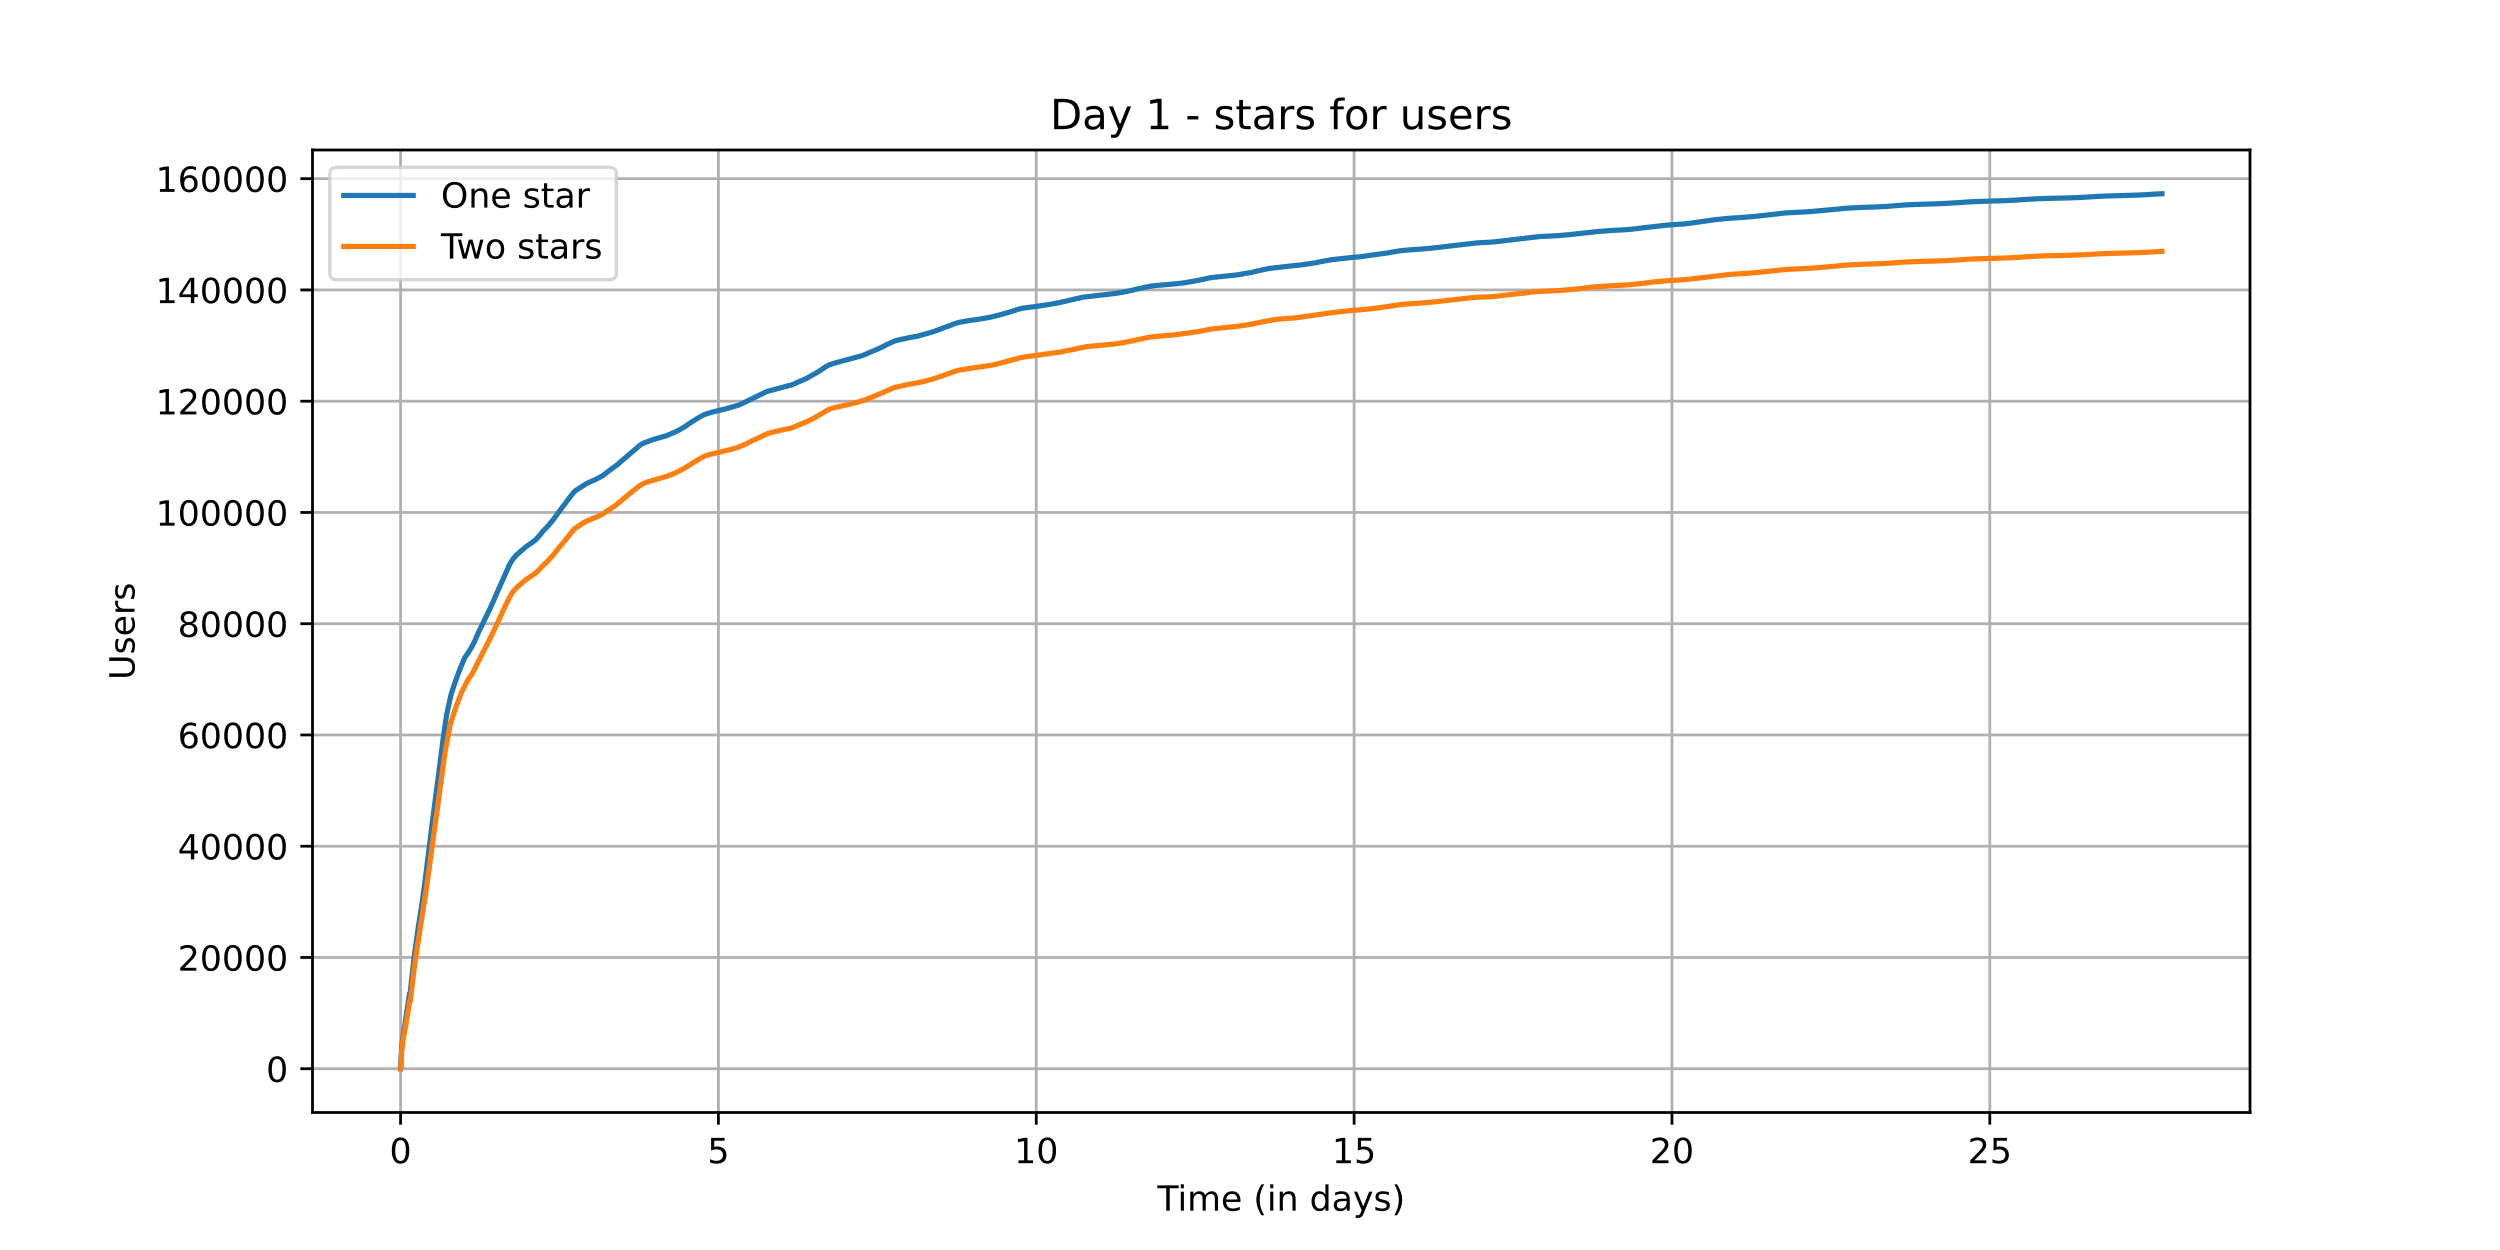 <?xml version="1.0" encoding="utf-8" standalone="no"?>
<!DOCTYPE svg PUBLIC "-//W3C//DTD SVG 1.1//EN"
  "http://www.w3.org/Graphics/SVG/1.1/DTD/svg11.dtd">
<!-- Created with matplotlib (https://matplotlib.org/) -->
<svg height="360pt" version="1.1" viewBox="0 0 720 360" width="720pt" xmlns="http://www.w3.org/2000/svg" xmlns:xlink="http://www.w3.org/1999/xlink">
 <defs>
  <style type="text/css">*{stroke-linecap:butt;stroke-linejoin:round;}</style>
 </defs>
 <g id="figure_1">
  <g id="patch_1">
   <path d="M 0 360 
L 720 360 
L 720 0 
L 0 0 
z
" style="fill:#ffffff;"/>
  </g>
  <g id="axes_1">
   <g id="patch_2">
    <path d="M 90 320.4 
L 648 320.4 
L 648 43.2 
L 90 43.2 
z
" style="fill:#ffffff;"/>
   </g>
   <g id="matplotlib.axis_1">
    <g id="xtick_1">
     <g id="line2d_1">
      <path clip-path="url(#pade6d6c092)" d="M 115.364 320.4 
L 115.364 43.2 
" style="fill:none;stroke:#b0b0b0;stroke-linecap:square;stroke-width:0.8;"/>
     </g>
     <g id="line2d_2">
      <defs>
       <path d="M 0 0 
L 0 3.5 
" id="m5b24d77602" style="stroke:#000000;stroke-width:0.8;"/>
      </defs>
      <g>
       <use style="stroke:#000000;stroke-width:0.8;" x="115.364" xlink:href="#m5b24d77602" y="320.4"/>
      </g>
     </g>
     <g id="text_1">
      <!-- 0 -->
      <g transform="translate(112.182 334.998)scale(0.1 -0.1)">
       <defs>
        <path d="M 31.781 66.406 
Q 24.172 66.406 20.328 58.906 
Q 16.5 51.422 16.5 36.375 
Q 16.5 21.391 20.328 13.891 
Q 24.172 6.391 31.781 6.391 
Q 39.453 6.391 43.281 13.891 
Q 47.125 21.391 47.125 36.375 
Q 47.125 51.422 43.281 58.906 
Q 39.453 66.406 31.781 66.406 
z
M 31.781 74.219 
Q 44.047 74.219 50.516 64.516 
Q 56.984 54.828 56.984 36.375 
Q 56.984 17.969 50.516 8.266 
Q 44.047 -1.422 31.781 -1.422 
Q 19.531 -1.422 13.062 8.266 
Q 6.594 17.969 6.594 36.375 
Q 6.594 54.828 13.062 64.516 
Q 19.531 74.219 31.781 74.219 
z
" id="DejaVuSans-48"/>
       </defs>
       <use xlink:href="#DejaVuSans-48"/>
      </g>
     </g>
    </g>
    <g id="xtick_2">
     <g id="line2d_3">
      <path clip-path="url(#pade6d6c092)" d="M 206.903 320.4 
L 206.903 43.2 
" style="fill:none;stroke:#b0b0b0;stroke-linecap:square;stroke-width:0.8;"/>
     </g>
     <g id="line2d_4">
      <g>
       <use style="stroke:#000000;stroke-width:0.8;" x="206.903" xlink:href="#m5b24d77602" y="320.4"/>
      </g>
     </g>
     <g id="text_2">
      <!-- 5 -->
      <g transform="translate(203.722 334.998)scale(0.1 -0.1)">
       <defs>
        <path d="M 10.797 72.906 
L 49.516 72.906 
L 49.516 64.594 
L 19.828 64.594 
L 19.828 46.734 
Q 21.969 47.469 24.109 47.828 
Q 26.266 48.188 28.422 48.188 
Q 40.625 48.188 47.75 41.5 
Q 54.891 34.812 54.891 23.391 
Q 54.891 11.625 47.562 5.094 
Q 40.234 -1.422 26.906 -1.422 
Q 22.312 -1.422 17.547 -0.641 
Q 12.797 0.141 7.719 1.703 
L 7.719 11.625 
Q 12.109 9.234 16.797 8.062 
Q 21.484 6.891 26.703 6.891 
Q 35.156 6.891 40.078 11.328 
Q 45.016 15.766 45.016 23.391 
Q 45.016 31 40.078 35.438 
Q 35.156 39.891 26.703 39.891 
Q 22.75 39.891 18.812 39.016 
Q 14.891 38.141 10.797 36.281 
z
" id="DejaVuSans-53"/>
       </defs>
       <use xlink:href="#DejaVuSans-53"/>
      </g>
     </g>
    </g>
    <g id="xtick_3">
     <g id="line2d_5">
      <path clip-path="url(#pade6d6c092)" d="M 298.443 320.4 
L 298.443 43.2 
" style="fill:none;stroke:#b0b0b0;stroke-linecap:square;stroke-width:0.8;"/>
     </g>
     <g id="line2d_6">
      <g>
       <use style="stroke:#000000;stroke-width:0.8;" x="298.443" xlink:href="#m5b24d77602" y="320.4"/>
      </g>
     </g>
     <g id="text_3">
      <!-- 10 -->
      <g transform="translate(292.08 334.998)scale(0.1 -0.1)">
       <defs>
        <path d="M 12.406 8.297 
L 28.516 8.297 
L 28.516 63.922 
L 10.984 60.406 
L 10.984 69.391 
L 28.422 72.906 
L 38.281 72.906 
L 38.281 8.297 
L 54.391 8.297 
L 54.391 0 
L 12.406 0 
z
" id="DejaVuSans-49"/>
       </defs>
       <use xlink:href="#DejaVuSans-49"/>
       <use x="63.623" xlink:href="#DejaVuSans-48"/>
      </g>
     </g>
    </g>
    <g id="xtick_4">
     <g id="line2d_7">
      <path clip-path="url(#pade6d6c092)" d="M 389.982 320.4 
L 389.982 43.2 
" style="fill:none;stroke:#b0b0b0;stroke-linecap:square;stroke-width:0.8;"/>
     </g>
     <g id="line2d_8">
      <g>
       <use style="stroke:#000000;stroke-width:0.8;" x="389.982" xlink:href="#m5b24d77602" y="320.4"/>
      </g>
     </g>
     <g id="text_4">
      <!-- 15 -->
      <g transform="translate(383.62 334.998)scale(0.1 -0.1)">
       <use xlink:href="#DejaVuSans-49"/>
       <use x="63.623" xlink:href="#DejaVuSans-53"/>
      </g>
     </g>
    </g>
    <g id="xtick_5">
     <g id="line2d_9">
      <path clip-path="url(#pade6d6c092)" d="M 481.522 320.4 
L 481.522 43.2 
" style="fill:none;stroke:#b0b0b0;stroke-linecap:square;stroke-width:0.8;"/>
     </g>
     <g id="line2d_10">
      <g>
       <use style="stroke:#000000;stroke-width:0.8;" x="481.522" xlink:href="#m5b24d77602" y="320.4"/>
      </g>
     </g>
     <g id="text_5">
      <!-- 20 -->
      <g transform="translate(475.159 334.998)scale(0.1 -0.1)">
       <defs>
        <path d="M 19.188 8.297 
L 53.609 8.297 
L 53.609 0 
L 7.328 0 
L 7.328 8.297 
Q 12.938 14.109 22.625 23.891 
Q 32.328 33.688 34.812 36.531 
Q 39.547 41.844 41.422 45.531 
Q 43.312 49.219 43.312 52.781 
Q 43.312 58.594 39.234 62.25 
Q 35.156 65.922 28.609 65.922 
Q 23.969 65.922 18.812 64.312 
Q 13.672 62.703 7.812 59.422 
L 7.812 69.391 
Q 13.766 71.781 18.938 73 
Q 24.125 74.219 28.422 74.219 
Q 39.75 74.219 46.484 68.547 
Q 53.219 62.891 53.219 53.422 
Q 53.219 48.922 51.531 44.891 
Q 49.859 40.875 45.406 35.406 
Q 44.188 33.984 37.641 27.219 
Q 31.109 20.453 19.188 8.297 
z
" id="DejaVuSans-50"/>
       </defs>
       <use xlink:href="#DejaVuSans-50"/>
       <use x="63.623" xlink:href="#DejaVuSans-48"/>
      </g>
     </g>
    </g>
    <g id="xtick_6">
     <g id="line2d_11">
      <path clip-path="url(#pade6d6c092)" d="M 573.061 320.4 
L 573.061 43.2 
" style="fill:none;stroke:#b0b0b0;stroke-linecap:square;stroke-width:0.8;"/>
     </g>
     <g id="line2d_12">
      <g>
       <use style="stroke:#000000;stroke-width:0.8;" x="573.061" xlink:href="#m5b24d77602" y="320.4"/>
      </g>
     </g>
     <g id="text_6">
      <!-- 25 -->
      <g transform="translate(566.699 334.998)scale(0.1 -0.1)">
       <use xlink:href="#DejaVuSans-50"/>
       <use x="63.623" xlink:href="#DejaVuSans-53"/>
      </g>
     </g>
    </g>
    <g id="text_7">
     <!-- Time (in days) -->
     <g transform="translate(333.327 348.677)scale(0.1 -0.1)">
      <defs>
       <path d="M -0.297 72.906 
L 61.375 72.906 
L 61.375 64.594 
L 35.5 64.594 
L 35.5 0 
L 25.594 0 
L 25.594 64.594 
L -0.297 64.594 
z
" id="DejaVuSans-84"/>
       <path d="M 9.422 54.688 
L 18.406 54.688 
L 18.406 0 
L 9.422 0 
z
M 9.422 75.984 
L 18.406 75.984 
L 18.406 64.594 
L 9.422 64.594 
z
" id="DejaVuSans-105"/>
       <path d="M 52 44.188 
Q 55.375 50.25 60.062 53.125 
Q 64.75 56 71.094 56 
Q 79.641 56 84.281 50.016 
Q 88.922 44.047 88.922 33.016 
L 88.922 0 
L 79.891 0 
L 79.891 32.719 
Q 79.891 40.578 77.094 44.375 
Q 74.312 48.188 68.609 48.188 
Q 61.625 48.188 57.562 43.547 
Q 53.516 38.922 53.516 30.906 
L 53.516 0 
L 44.484 0 
L 44.484 32.719 
Q 44.484 40.625 41.703 44.406 
Q 38.922 48.188 33.109 48.188 
Q 26.219 48.188 22.156 43.531 
Q 18.109 38.875 18.109 30.906 
L 18.109 0 
L 9.078 0 
L 9.078 54.688 
L 18.109 54.688 
L 18.109 46.188 
Q 21.188 51.219 25.484 53.609 
Q 29.781 56 35.688 56 
Q 41.656 56 45.828 52.969 
Q 50 49.953 52 44.188 
z
" id="DejaVuSans-109"/>
       <path d="M 56.203 29.594 
L 56.203 25.203 
L 14.891 25.203 
Q 15.484 15.922 20.484 11.062 
Q 25.484 6.203 34.422 6.203 
Q 39.594 6.203 44.453 7.469 
Q 49.312 8.734 54.109 11.281 
L 54.109 2.781 
Q 49.266 0.734 44.188 -0.344 
Q 39.109 -1.422 33.891 -1.422 
Q 20.797 -1.422 13.156 6.188 
Q 5.516 13.812 5.516 26.812 
Q 5.516 40.234 12.766 48.109 
Q 20.016 56 32.328 56 
Q 43.359 56 49.781 48.891 
Q 56.203 41.797 56.203 29.594 
z
M 47.219 32.234 
Q 47.125 39.594 43.094 43.984 
Q 39.062 48.391 32.422 48.391 
Q 24.906 48.391 20.391 44.141 
Q 15.875 39.891 15.188 32.172 
z
" id="DejaVuSans-101"/>
       <path id="DejaVuSans-32"/>
       <path d="M 31 75.875 
Q 24.469 64.656 21.281 53.656 
Q 18.109 42.672 18.109 31.391 
Q 18.109 20.125 21.312 9.062 
Q 24.516 -2 31 -13.188 
L 23.188 -13.188 
Q 15.875 -1.703 12.234 9.375 
Q 8.594 20.453 8.594 31.391 
Q 8.594 42.281 12.203 53.312 
Q 15.828 64.359 23.188 75.875 
z
" id="DejaVuSans-40"/>
       <path d="M 54.891 33.016 
L 54.891 0 
L 45.906 0 
L 45.906 32.719 
Q 45.906 40.484 42.875 44.328 
Q 39.844 48.188 33.797 48.188 
Q 26.516 48.188 22.312 43.547 
Q 18.109 38.922 18.109 30.906 
L 18.109 0 
L 9.078 0 
L 9.078 54.688 
L 18.109 54.688 
L 18.109 46.188 
Q 21.344 51.125 25.703 53.562 
Q 30.078 56 35.797 56 
Q 45.219 56 50.047 50.172 
Q 54.891 44.344 54.891 33.016 
z
" id="DejaVuSans-110"/>
       <path d="M 45.406 46.391 
L 45.406 75.984 
L 54.391 75.984 
L 54.391 0 
L 45.406 0 
L 45.406 8.203 
Q 42.578 3.328 38.25 0.953 
Q 33.938 -1.422 27.875 -1.422 
Q 17.969 -1.422 11.734 6.484 
Q 5.516 14.406 5.516 27.297 
Q 5.516 40.188 11.734 48.094 
Q 17.969 56 27.875 56 
Q 33.938 56 38.25 53.625 
Q 42.578 51.266 45.406 46.391 
z
M 14.797 27.297 
Q 14.797 17.391 18.875 11.75 
Q 22.953 6.109 30.078 6.109 
Q 37.203 6.109 41.297 11.75 
Q 45.406 17.391 45.406 27.297 
Q 45.406 37.203 41.297 42.844 
Q 37.203 48.484 30.078 48.484 
Q 22.953 48.484 18.875 42.844 
Q 14.797 37.203 14.797 27.297 
z
" id="DejaVuSans-100"/>
       <path d="M 34.281 27.484 
Q 23.391 27.484 19.188 25 
Q 14.984 22.516 14.984 16.5 
Q 14.984 11.719 18.141 8.906 
Q 21.297 6.109 26.703 6.109 
Q 34.188 6.109 38.703 11.406 
Q 43.219 16.703 43.219 25.484 
L 43.219 27.484 
z
M 52.203 31.203 
L 52.203 0 
L 43.219 0 
L 43.219 8.297 
Q 40.141 3.328 35.547 0.953 
Q 30.953 -1.422 24.312 -1.422 
Q 15.922 -1.422 10.953 3.297 
Q 6 8.016 6 15.922 
Q 6 25.141 12.172 29.828 
Q 18.359 34.516 30.609 34.516 
L 43.219 34.516 
L 43.219 35.406 
Q 43.219 41.609 39.141 45 
Q 35.062 48.391 27.688 48.391 
Q 23 48.391 18.547 47.266 
Q 14.109 46.141 10.016 43.891 
L 10.016 52.203 
Q 14.938 54.109 19.578 55.047 
Q 24.219 56 28.609 56 
Q 40.484 56 46.344 49.844 
Q 52.203 43.703 52.203 31.203 
z
" id="DejaVuSans-97"/>
       <path d="M 32.172 -5.078 
Q 28.375 -14.844 24.75 -17.812 
Q 21.141 -20.797 15.094 -20.797 
L 7.906 -20.797 
L 7.906 -13.281 
L 13.188 -13.281 
Q 16.891 -13.281 18.938 -11.516 
Q 21 -9.766 23.484 -3.219 
L 25.094 0.875 
L 2.984 54.688 
L 12.5 54.688 
L 29.594 11.922 
L 46.688 54.688 
L 56.203 54.688 
z
" id="DejaVuSans-121"/>
       <path d="M 44.281 53.078 
L 44.281 44.578 
Q 40.484 46.531 36.375 47.5 
Q 32.281 48.484 27.875 48.484 
Q 21.188 48.484 17.844 46.438 
Q 14.5 44.391 14.5 40.281 
Q 14.5 37.156 16.891 35.375 
Q 19.281 33.594 26.516 31.984 
L 29.594 31.297 
Q 39.156 29.25 43.188 25.516 
Q 47.219 21.781 47.219 15.094 
Q 47.219 7.469 41.188 3.016 
Q 35.156 -1.422 24.609 -1.422 
Q 20.219 -1.422 15.453 -0.562 
Q 10.688 0.297 5.422 2 
L 5.422 11.281 
Q 10.406 8.688 15.234 7.391 
Q 20.062 6.109 24.812 6.109 
Q 31.156 6.109 34.562 8.281 
Q 37.984 10.453 37.984 14.406 
Q 37.984 18.062 35.516 20.016 
Q 33.062 21.969 24.703 23.781 
L 21.578 24.516 
Q 13.234 26.266 9.516 29.906 
Q 5.812 33.547 5.812 39.891 
Q 5.812 47.609 11.281 51.797 
Q 16.75 56 26.812 56 
Q 31.781 56 36.172 55.266 
Q 40.578 54.547 44.281 53.078 
z
" id="DejaVuSans-115"/>
       <path d="M 8.016 75.875 
L 15.828 75.875 
Q 23.141 64.359 26.781 53.312 
Q 30.422 42.281 30.422 31.391 
Q 30.422 20.453 26.781 9.375 
Q 23.141 -1.703 15.828 -13.188 
L 8.016 -13.188 
Q 14.5 -2 17.703 9.062 
Q 20.906 20.125 20.906 31.391 
Q 20.906 42.672 17.703 53.656 
Q 14.5 64.656 8.016 75.875 
z
" id="DejaVuSans-41"/>
      </defs>
      <use xlink:href="#DejaVuSans-84"/>
      <use x="57.959" xlink:href="#DejaVuSans-105"/>
      <use x="85.742" xlink:href="#DejaVuSans-109"/>
      <use x="183.154" xlink:href="#DejaVuSans-101"/>
      <use x="244.678" xlink:href="#DejaVuSans-32"/>
      <use x="276.465" xlink:href="#DejaVuSans-40"/>
      <use x="315.479" xlink:href="#DejaVuSans-105"/>
      <use x="343.262" xlink:href="#DejaVuSans-110"/>
      <use x="406.641" xlink:href="#DejaVuSans-32"/>
      <use x="438.428" xlink:href="#DejaVuSans-100"/>
      <use x="501.904" xlink:href="#DejaVuSans-97"/>
      <use x="563.184" xlink:href="#DejaVuSans-121"/>
      <use x="622.363" xlink:href="#DejaVuSans-115"/>
      <use x="674.463" xlink:href="#DejaVuSans-41"/>
     </g>
    </g>
   </g>
   <g id="matplotlib.axis_2">
    <g id="ytick_1">
     <g id="line2d_13">
      <path clip-path="url(#pade6d6c092)" d="M 90 307.8 
L 648 307.8 
" style="fill:none;stroke:#b0b0b0;stroke-linecap:square;stroke-width:0.8;"/>
     </g>
     <g id="line2d_14">
      <defs>
       <path d="M 0 0 
L -3.5 0 
" id="m65ff156d72" style="stroke:#000000;stroke-width:0.8;"/>
      </defs>
      <g>
       <use style="stroke:#000000;stroke-width:0.8;" x="90" xlink:href="#m65ff156d72" y="307.8"/>
      </g>
     </g>
     <g id="text_8">
      <!-- 0 -->
      <g transform="translate(76.638 311.599)scale(0.1 -0.1)">
       <use xlink:href="#DejaVuSans-48"/>
      </g>
     </g>
    </g>
    <g id="ytick_2">
     <g id="line2d_15">
      <path clip-path="url(#pade6d6c092)" d="M 90 275.757 
L 648 275.757 
" style="fill:none;stroke:#b0b0b0;stroke-linecap:square;stroke-width:0.8;"/>
     </g>
     <g id="line2d_16">
      <g>
       <use style="stroke:#000000;stroke-width:0.8;" x="90" xlink:href="#m65ff156d72" y="275.757"/>
      </g>
     </g>
     <g id="text_9">
      <!-- 20000 -->
      <g transform="translate(51.188 279.556)scale(0.1 -0.1)">
       <use xlink:href="#DejaVuSans-50"/>
       <use x="63.623" xlink:href="#DejaVuSans-48"/>
       <use x="127.246" xlink:href="#DejaVuSans-48"/>
       <use x="190.869" xlink:href="#DejaVuSans-48"/>
       <use x="254.492" xlink:href="#DejaVuSans-48"/>
      </g>
     </g>
    </g>
    <g id="ytick_3">
     <g id="line2d_17">
      <path clip-path="url(#pade6d6c092)" d="M 90 243.715 
L 648 243.715 
" style="fill:none;stroke:#b0b0b0;stroke-linecap:square;stroke-width:0.8;"/>
     </g>
     <g id="line2d_18">
      <g>
       <use style="stroke:#000000;stroke-width:0.8;" x="90" xlink:href="#m65ff156d72" y="243.715"/>
      </g>
     </g>
     <g id="text_10">
      <!-- 40000 -->
      <g transform="translate(51.188 247.514)scale(0.1 -0.1)">
       <defs>
        <path d="M 37.797 64.312 
L 12.891 25.391 
L 37.797 25.391 
z
M 35.203 72.906 
L 47.609 72.906 
L 47.609 25.391 
L 58.016 25.391 
L 58.016 17.188 
L 47.609 17.188 
L 47.609 0 
L 37.797 0 
L 37.797 17.188 
L 4.891 17.188 
L 4.891 26.703 
z
" id="DejaVuSans-52"/>
       </defs>
       <use xlink:href="#DejaVuSans-52"/>
       <use x="63.623" xlink:href="#DejaVuSans-48"/>
       <use x="127.246" xlink:href="#DejaVuSans-48"/>
       <use x="190.869" xlink:href="#DejaVuSans-48"/>
       <use x="254.492" xlink:href="#DejaVuSans-48"/>
      </g>
     </g>
    </g>
    <g id="ytick_4">
     <g id="line2d_19">
      <path clip-path="url(#pade6d6c092)" d="M 90 211.672 
L 648 211.672 
" style="fill:none;stroke:#b0b0b0;stroke-linecap:square;stroke-width:0.8;"/>
     </g>
     <g id="line2d_20">
      <g>
       <use style="stroke:#000000;stroke-width:0.8;" x="90" xlink:href="#m65ff156d72" y="211.672"/>
      </g>
     </g>
     <g id="text_11">
      <!-- 60000 -->
      <g transform="translate(51.188 215.471)scale(0.1 -0.1)">
       <defs>
        <path d="M 33.016 40.375 
Q 26.375 40.375 22.484 35.828 
Q 18.609 31.297 18.609 23.391 
Q 18.609 15.531 22.484 10.953 
Q 26.375 6.391 33.016 6.391 
Q 39.656 6.391 43.531 10.953 
Q 47.406 15.531 47.406 23.391 
Q 47.406 31.297 43.531 35.828 
Q 39.656 40.375 33.016 40.375 
z
M 52.594 71.297 
L 52.594 62.312 
Q 48.875 64.062 45.094 64.984 
Q 41.312 65.922 37.594 65.922 
Q 27.828 65.922 22.672 59.328 
Q 17.531 52.734 16.797 39.406 
Q 19.672 43.656 24.016 45.922 
Q 28.375 48.188 33.594 48.188 
Q 44.578 48.188 50.953 41.516 
Q 57.328 34.859 57.328 23.391 
Q 57.328 12.156 50.688 5.359 
Q 44.047 -1.422 33.016 -1.422 
Q 20.359 -1.422 13.672 8.266 
Q 6.984 17.969 6.984 36.375 
Q 6.984 53.656 15.188 63.938 
Q 23.391 74.219 37.203 74.219 
Q 40.922 74.219 44.703 73.484 
Q 48.484 72.75 52.594 71.297 
z
" id="DejaVuSans-54"/>
       </defs>
       <use xlink:href="#DejaVuSans-54"/>
       <use x="63.623" xlink:href="#DejaVuSans-48"/>
       <use x="127.246" xlink:href="#DejaVuSans-48"/>
       <use x="190.869" xlink:href="#DejaVuSans-48"/>
       <use x="254.492" xlink:href="#DejaVuSans-48"/>
      </g>
     </g>
    </g>
    <g id="ytick_5">
     <g id="line2d_21">
      <path clip-path="url(#pade6d6c092)" d="M 90 179.629 
L 648 179.629 
" style="fill:none;stroke:#b0b0b0;stroke-linecap:square;stroke-width:0.8;"/>
     </g>
     <g id="line2d_22">
      <g>
       <use style="stroke:#000000;stroke-width:0.8;" x="90" xlink:href="#m65ff156d72" y="179.629"/>
      </g>
     </g>
     <g id="text_12">
      <!-- 80000 -->
      <g transform="translate(51.188 183.428)scale(0.1 -0.1)">
       <defs>
        <path d="M 31.781 34.625 
Q 24.75 34.625 20.719 30.859 
Q 16.703 27.094 16.703 20.516 
Q 16.703 13.922 20.719 10.156 
Q 24.75 6.391 31.781 6.391 
Q 38.812 6.391 42.859 10.172 
Q 46.922 13.969 46.922 20.516 
Q 46.922 27.094 42.891 30.859 
Q 38.875 34.625 31.781 34.625 
z
M 21.922 38.812 
Q 15.578 40.375 12.031 44.719 
Q 8.5 49.078 8.5 55.328 
Q 8.5 64.062 14.719 69.141 
Q 20.953 74.219 31.781 74.219 
Q 42.672 74.219 48.875 69.141 
Q 55.078 64.062 55.078 55.328 
Q 55.078 49.078 51.531 44.719 
Q 48 40.375 41.703 38.812 
Q 48.828 37.156 52.797 32.312 
Q 56.781 27.484 56.781 20.516 
Q 56.781 9.906 50.312 4.234 
Q 43.844 -1.422 31.781 -1.422 
Q 19.734 -1.422 13.25 4.234 
Q 6.781 9.906 6.781 20.516 
Q 6.781 27.484 10.781 32.312 
Q 14.797 37.156 21.922 38.812 
z
M 18.312 54.391 
Q 18.312 48.734 21.844 45.562 
Q 25.391 42.391 31.781 42.391 
Q 38.141 42.391 41.719 45.562 
Q 45.312 48.734 45.312 54.391 
Q 45.312 60.062 41.719 63.234 
Q 38.141 66.406 31.781 66.406 
Q 25.391 66.406 21.844 63.234 
Q 18.312 60.062 18.312 54.391 
z
" id="DejaVuSans-56"/>
       </defs>
       <use xlink:href="#DejaVuSans-56"/>
       <use x="63.623" xlink:href="#DejaVuSans-48"/>
       <use x="127.246" xlink:href="#DejaVuSans-48"/>
       <use x="190.869" xlink:href="#DejaVuSans-48"/>
       <use x="254.492" xlink:href="#DejaVuSans-48"/>
      </g>
     </g>
    </g>
    <g id="ytick_6">
     <g id="line2d_23">
      <path clip-path="url(#pade6d6c092)" d="M 90 147.586 
L 648 147.586 
" style="fill:none;stroke:#b0b0b0;stroke-linecap:square;stroke-width:0.8;"/>
     </g>
     <g id="line2d_24">
      <g>
       <use style="stroke:#000000;stroke-width:0.8;" x="90" xlink:href="#m65ff156d72" y="147.586"/>
      </g>
     </g>
     <g id="text_13">
      <!-- 100000 -->
      <g transform="translate(44.825 151.386)scale(0.1 -0.1)">
       <use xlink:href="#DejaVuSans-49"/>
       <use x="63.623" xlink:href="#DejaVuSans-48"/>
       <use x="127.246" xlink:href="#DejaVuSans-48"/>
       <use x="190.869" xlink:href="#DejaVuSans-48"/>
       <use x="254.492" xlink:href="#DejaVuSans-48"/>
       <use x="318.115" xlink:href="#DejaVuSans-48"/>
      </g>
     </g>
    </g>
    <g id="ytick_7">
     <g id="line2d_25">
      <path clip-path="url(#pade6d6c092)" d="M 90 115.544 
L 648 115.544 
" style="fill:none;stroke:#b0b0b0;stroke-linecap:square;stroke-width:0.8;"/>
     </g>
     <g id="line2d_26">
      <g>
       <use style="stroke:#000000;stroke-width:0.8;" x="90" xlink:href="#m65ff156d72" y="115.544"/>
      </g>
     </g>
     <g id="text_14">
      <!-- 120000 -->
      <g transform="translate(44.825 119.343)scale(0.1 -0.1)">
       <use xlink:href="#DejaVuSans-49"/>
       <use x="63.623" xlink:href="#DejaVuSans-50"/>
       <use x="127.246" xlink:href="#DejaVuSans-48"/>
       <use x="190.869" xlink:href="#DejaVuSans-48"/>
       <use x="254.492" xlink:href="#DejaVuSans-48"/>
       <use x="318.115" xlink:href="#DejaVuSans-48"/>
      </g>
     </g>
    </g>
    <g id="ytick_8">
     <g id="line2d_27">
      <path clip-path="url(#pade6d6c092)" d="M 90 83.501 
L 648 83.501 
" style="fill:none;stroke:#b0b0b0;stroke-linecap:square;stroke-width:0.8;"/>
     </g>
     <g id="line2d_28">
      <g>
       <use style="stroke:#000000;stroke-width:0.8;" x="90" xlink:href="#m65ff156d72" y="83.501"/>
      </g>
     </g>
     <g id="text_15">
      <!-- 140000 -->
      <g transform="translate(44.825 87.3)scale(0.1 -0.1)">
       <use xlink:href="#DejaVuSans-49"/>
       <use x="63.623" xlink:href="#DejaVuSans-52"/>
       <use x="127.246" xlink:href="#DejaVuSans-48"/>
       <use x="190.869" xlink:href="#DejaVuSans-48"/>
       <use x="254.492" xlink:href="#DejaVuSans-48"/>
       <use x="318.115" xlink:href="#DejaVuSans-48"/>
      </g>
     </g>
    </g>
    <g id="ytick_9">
     <g id="line2d_29">
      <path clip-path="url(#pade6d6c092)" d="M 90 51.458 
L 648 51.458 
" style="fill:none;stroke:#b0b0b0;stroke-linecap:square;stroke-width:0.8;"/>
     </g>
     <g id="line2d_30">
      <g>
       <use style="stroke:#000000;stroke-width:0.8;" x="90" xlink:href="#m65ff156d72" y="51.458"/>
      </g>
     </g>
     <g id="text_16">
      <!-- 160000 -->
      <g transform="translate(44.825 55.257)scale(0.1 -0.1)">
       <use xlink:href="#DejaVuSans-49"/>
       <use x="63.623" xlink:href="#DejaVuSans-54"/>
       <use x="127.246" xlink:href="#DejaVuSans-48"/>
       <use x="190.869" xlink:href="#DejaVuSans-48"/>
       <use x="254.492" xlink:href="#DejaVuSans-48"/>
       <use x="318.115" xlink:href="#DejaVuSans-48"/>
      </g>
     </g>
    </g>
    <g id="text_17">
     <!-- Users -->
     <g transform="translate(38.745 195.801)rotate(-90)scale(0.1 -0.1)">
      <defs>
       <path d="M 8.688 72.906 
L 18.609 72.906 
L 18.609 28.609 
Q 18.609 16.891 22.844 11.734 
Q 27.094 6.594 36.625 6.594 
Q 46.094 6.594 50.344 11.734 
Q 54.594 16.891 54.594 28.609 
L 54.594 72.906 
L 64.5 72.906 
L 64.5 27.391 
Q 64.5 13.141 57.438 5.859 
Q 50.391 -1.422 36.625 -1.422 
Q 22.797 -1.422 15.734 5.859 
Q 8.688 13.141 8.688 27.391 
z
" id="DejaVuSans-85"/>
       <path d="M 41.109 46.297 
Q 39.594 47.172 37.812 47.578 
Q 36.031 48 33.891 48 
Q 26.266 48 22.188 43.047 
Q 18.109 38.094 18.109 28.812 
L 18.109 0 
L 9.078 0 
L 9.078 54.688 
L 18.109 54.688 
L 18.109 46.188 
Q 20.953 51.172 25.484 53.578 
Q 30.031 56 36.531 56 
Q 37.453 56 38.578 55.875 
Q 39.703 55.766 41.062 55.516 
z
" id="DejaVuSans-114"/>
      </defs>
      <use xlink:href="#DejaVuSans-85"/>
      <use x="73.193" xlink:href="#DejaVuSans-115"/>
      <use x="125.293" xlink:href="#DejaVuSans-101"/>
      <use x="186.816" xlink:href="#DejaVuSans-114"/>
      <use x="227.93" xlink:href="#DejaVuSans-115"/>
     </g>
    </g>
   </g>
   <g id="line2d_31">
    <path clip-path="url(#pade6d6c092)" d="M 115.364 307.8 
L 115.489 304.977 
L 115.753 300.965 
L 116.143 298.149 
L 117.957 286.097 
L 118.159 285.942 
L 118.412 283.348 
L 119.257 275.793 
L 120.448 267.178 
L 121.378 261.268 
L 121.856 257.946 
L 121.856 257.946 
L 122.31 254.545 
L 122.852 250.192 
L 123.684 243.493 
L 124.234 239.022 
L 124.629 235.917 
L 125.366 230.229 
L 126.347 222.771 
L 127.731 211.978 
L 128.599 206.029 
L 129.907 200.002 
L 130.65 197.719 
L 131.393 195.594 
L 131.796 194.491 
L 132.473 192.68 
L 132.561 192.457 
L 132.888 191.653 
L 133.812 189.519 
L 135.551 186.856 
L 135.743 186.525 
L 136.134 185.831 
L 136.761 184.524 
L 137.051 183.862 
L 137.442 182.904 
L 137.442 182.904 
L 137.744 182.244 
L 141.127 175.27 
L 141.449 174.542 
L 142.016 173.33 
L 142.335 172.53 
L 143.124 170.755 
L 146.653 162.816 
L 146.825 162.489 
L 147.152 161.938 
L 147.53 161.333 
L 147.889 160.836 
L 148.015 160.689 
L 148.372 160.267 
L 148.574 160.019 
L 149.341 159.316 
L 151.379 157.542 
L 151.519 157.438 
L 152.048 157.06 
L 152.287 156.916 
L 153.775 155.861 
L 153.97 155.709 
L 154.204 155.511 
L 154.96 154.73 
L 155.367 154.256 
L 155.681 153.864 
L 156.235 153.151 
L 156.348 153.024 
L 156.914 152.425 
L 157.216 152.148 
L 157.216 152.148 
L 158.5 150.683 
L 158.59 150.576 
L 159.056 149.998 
L 159.258 149.778 
L 161.984 146.044 
L 162.374 145.539 
L 162.638 145.191 
L 162.902 144.85 
L 163.342 144.191 
L 165.128 141.923 
L 165.33 141.699 
L 165.782 141.277 
L 168.613 139.462 
L 168.888 139.31 
L 169.053 139.222 
L 169.682 138.928 
L 170.161 138.691 
L 170.955 138.368 
L 173.481 137.076 
L 174.676 136.131 
L 175.151 135.761 
L 178.062 133.629 
L 178.327 133.343 
L 184.402 128.149 
L 185.079 127.765 
L 185.293 127.659 
L 185.469 127.577 
L 185.884 127.403 
L 188.297 126.526 
L 188.86 126.381 
L 189.775 126.111 
L 190.145 126.001 
L 191.783 125.525 
L 191.976 125.469 
L 194.127 124.559 
L 194.883 124.203 
L 195.349 123.961 
L 195.74 123.759 
L 196.924 123.066 
L 197.328 122.817 
L 197.819 122.484 
L 198.19 122.204 
L 198.92 121.726 
L 199.712 121.202 
L 200.19 120.92 
L 200.605 120.664 
L 200.769 120.555 
L 201.612 120.06 
L 202.848 119.386 
L 204.996 118.711 
L 205.456 118.601 
L 205.797 118.516 
L 206.242 118.405 
L 208.771 117.814 
L 212.658 116.704 
L 213.036 116.518 
L 213.427 116.358 
L 213.918 116.122 
L 220.835 112.759 
L 227.941 110.854 
L 228.848 110.511 
L 229.163 110.359 
L 229.982 109.97 
L 230.788 109.649 
L 232.49 108.88 
L 233.12 108.531 
L 233.549 108.248 
L 235.313 107.265 
L 235.817 106.956 
L 236.384 106.591 
L 236.762 106.331 
L 238.073 105.461 
L 238.476 105.252 
L 238.741 105.115 
L 239.233 104.941 
L 240.896 104.418 
L 241.312 104.309 
L 247.945 102.526 
L 248.802 102.207 
L 249.293 102.038 
L 249.696 101.825 
L 252.847 100.496 
L 253.175 100.349 
L 254.423 99.753 
L 254.864 99.511 
L 255.141 99.375 
L 255.418 99.221 
L 257.712 98.189 
L 258.796 97.898 
L 261.909 97.226 
L 264.24 96.816 
L 268.814 95.53 
L 269.193 95.381 
L 270.151 95.027 
L 270.604 94.868 
L 271.763 94.405 
L 273.049 93.963 
L 273.994 93.607 
L 274.372 93.457 
L 274.725 93.285 
L 276.175 92.845 
L 276.78 92.74 
L 277.007 92.702 
L 278.632 92.399 
L 279.275 92.29 
L 280.283 92.149 
L 281.178 92.04 
L 282.226 91.89 
L 284.312 91.512 
L 284.916 91.395 
L 285.534 91.287 
L 286.454 91.058 
L 287.426 90.824 
L 288.711 90.456 
L 289.392 90.257 
L 290.501 89.956 
L 292.266 89.402 
L 292.544 89.302 
L 292.985 89.139 
L 293.364 89.03 
L 294.31 88.802 
L 294.587 88.75 
L 295.406 88.641 
L 296.264 88.536 
L 297.008 88.426 
L 297.827 88.333 
L 302.741 87.596 
L 303.069 87.514 
L 305.214 87.131 
L 305.655 87.027 
L 310.506 85.896 
L 311.023 85.79 
L 311.388 85.686 
L 312.018 85.563 
L 319.844 84.67 
L 320.74 84.565 
L 321.054 84.525 
L 321.836 84.414 
L 323.461 84.116 
L 324.091 84.006 
L 325.88 83.669 
L 326.195 83.57 
L 327.115 83.341 
L 327.594 83.221 
L 328.866 82.948 
L 329.282 82.854 
L 329.748 82.743 
L 331.399 82.428 
L 331.726 82.379 
L 332.57 82.269 
L 335.406 82.017 
L 336.641 81.907 
L 339.804 81.612 
L 340.635 81.503 
L 341.139 81.431 
L 343.773 80.982 
L 344.139 80.918 
L 345.713 80.606 
L 346.381 80.468 
L 346.923 80.361 
L 347.188 80.298 
L 347.641 80.188 
L 348.095 80.077 
L 348.385 80.023 
L 349.355 79.891 
L 354.42 79.364 
L 356.612 79.116 
L 358.225 78.823 
L 358.868 78.712 
L 359.915 78.56 
L 360.482 78.449 
L 361.44 78.217 
L 361.793 78.123 
L 362.889 77.877 
L 363.153 77.809 
L 365.636 77.296 
L 373.311 76.423 
L 374.649 76.312 
L 379.148 75.63 
L 379.425 75.551 
L 379.917 75.442 
L 381.517 75.144 
L 382.247 75.034 
L 382.915 74.896 
L 383.495 74.785 
L 389.948 74.084 
L 391.535 73.973 
L 399.474 72.861 
L 400.861 72.626 
L 401.466 72.517 
L 402.79 72.296 
L 403.584 72.187 
L 404.075 72.119 
L 406.508 71.919 
L 408.158 71.809 
L 410.099 71.671 
L 411.259 71.56 
L 411.952 71.495 
L 412.897 71.386 
L 413.212 71.349 
L 414.447 71.241 
L 414.775 71.197 
L 415.657 71.084 
L 416.526 70.974 
L 425.197 69.974 
L 426.86 69.864 
L 428.183 69.807 
L 430.022 69.697 
L 443.242 68.143 
L 445.321 68.032 
L 446.708 67.968 
L 448.799 67.858 
L 451.609 67.609 
L 452.717 67.499 
L 460 66.693 
L 461.525 66.586 
L 461.941 66.544 
L 463.301 66.433 
L 465.141 66.313 
L 467.295 66.206 
L 467.636 66.193 
L 469.122 66.083 
L 469.828 66.017 
L 470.811 65.906 
L 471.592 65.82 
L 472.474 65.709 
L 473.419 65.584 
L 480.173 64.83 
L 481.634 64.719 
L 483.474 64.599 
L 485.099 64.49 
L 486.032 64.363 
L 487.066 64.253 
L 493.479 63.333 
L 493.719 63.29 
L 498.029 62.857 
L 499.768 62.747 
L 501.494 62.636 
L 503.006 62.526 
L 505.79 62.281 
L 506.786 62.17 
L 514.196 61.332 
L 516.111 61.222 
L 516.641 61.201 
L 518.657 61.09 
L 520.03 61.026 
L 521.605 60.917 
L 522.298 60.853 
L 523.495 60.743 
L 526.554 60.469 
L 527.789 60.358 
L 528.482 60.297 
L 529.603 60.187 
L 530.46 60.081 
L 531.721 59.97 
L 533.385 59.873 
L 535.729 59.762 
L 537.039 59.706 
L 540.542 59.595 
L 541.134 59.56 
L 542.57 59.49 
L 544.145 59.379 
L 544.813 59.321 
L 546.955 59.158 
L 548.404 59.048 
L 550.081 58.943 
L 553.32 58.834 
L 553.823 58.818 
L 557.301 58.708 
L 558.624 58.65 
L 561.106 58.54 
L 562.883 58.428 
L 564.747 58.317 
L 565.39 58.266 
L 566.965 58.155 
L 568.478 58.075 
L 571.855 57.964 
L 573.153 57.91 
L 577.058 57.799 
L 578.331 57.75 
L 580.599 57.641 
L 581.216 57.596 
L 582.678 57.485 
L 583.069 57.452 
L 585.06 57.341 
L 585.627 57.309 
L 587.857 57.199 
L 589.054 57.159 
L 593.703 57.048 
L 594.762 57.026 
L 597.937 56.915 
L 599.273 56.857 
L 601.264 56.747 
L 603.217 56.612 
L 605.346 56.502 
L 606.607 56.452 
L 610.173 56.342 
L 611.193 56.322 
L 614.658 56.212 
L 615.78 56.18 
L 618.048 56.069 
L 619.838 55.951 
L 621.817 55.84 
L 622.157 55.827 
L 622.636 55.8 
L 622.636 55.8 
" style="fill:none;stroke:#1f77b4;stroke-linecap:square;stroke-width:1.5;"/>
   </g>
   <g id="line2d_32">
    <path clip-path="url(#pade6d6c092)" d="M 115.364 307.8 
L 115.458 307.778 
L 115.677 302.689 
L 116.105 299.326 
L 116.655 296.439 
L 117.451 291.864 
L 117.957 288.331 
L 118.159 288.276 
L 119.282 279.032 
L 119.572 276.904 
L 120.007 273.884 
L 122.865 255.463 
L 123.382 251.7 
L 123.697 249.399 
L 124.221 245.474 
L 125.448 236.636 
L 126.083 232 
L 127.039 224.944 
L 127.617 220.604 
L 128.184 216.562 
L 129.743 208.298 
L 131.065 204.34 
L 131.254 203.805 
L 131.695 202.586 
L 132.372 200.825 
L 132.905 199.446 
L 134.682 195.918 
L 136.056 193.93 
L 136.222 193.656 
L 136.41 193.255 
L 138.954 188.13 
L 140.473 185.217 
L 140.806 184.554 
L 140.894 184.392 
L 141.089 183.992 
L 141.416 183.296 
L 142.406 181.252 
L 142.699 180.613 
L 143.102 179.773 
L 144.133 177.521 
L 144.448 176.857 
L 144.737 176.223 
L 144.927 175.829 
L 145.62 174.328 
L 146.699 172.107 
L 147.359 170.971 
L 147.58 170.612 
L 148.885 169.143 
L 149.001 169.044 
L 149.328 168.751 
L 150.952 167.366 
L 151.178 167.192 
L 152.741 166.069 
L 153.58 165.503 
L 153.882 165.319 
L 154.348 164.947 
L 154.662 164.668 
L 155.039 164.317 
L 155.53 163.814 
L 155.757 163.544 
L 156.486 162.755 
L 157.153 162.174 
L 157.733 161.61 
L 158.06 161.251 
L 159.103 160.115 
L 159.342 159.862 
L 159.951 159.053 
L 160.077 158.883 
L 160.732 158.036 
L 161.418 157.198 
L 161.984 156.563 
L 165.447 152.274 
L 168.022 150.555 
L 168.399 150.382 
L 168.939 150.099 
L 169.141 149.993 
L 169.481 149.849 
L 169.858 149.688 
L 169.858 149.688 
L 171.093 149.177 
L 171.383 149.073 
L 171.67 148.945 
L 171.95 148.836 
L 172.227 148.726 
L 173.43 148.13 
L 173.644 147.989 
L 174.16 147.646 
L 174.826 147.149 
L 175.139 146.93 
L 175.304 146.84 
L 175.556 146.691 
L 177.356 145.516 
L 181.053 142.376 
L 181.73 141.865 
L 182.311 141.359 
L 182.89 140.918 
L 183.91 140.104 
L 184.099 139.967 
L 184.793 139.505 
L 185.713 139.081 
L 186.099 138.916 
L 191.078 137.462 
L 191.473 137.352 
L 192.429 137.044 
L 193.574 136.591 
L 193.926 136.436 
L 194.48 136.197 
L 194.782 136.046 
L 195.4 135.756 
L 196.836 134.997 
L 200.241 132.89 
L 200.528 132.701 
L 201.322 132.235 
L 201.738 132.012 
L 202.052 131.807 
L 202.355 131.656 
L 202.861 131.403 
L 203.251 131.256 
L 203.995 131.001 
L 204.329 130.905 
L 209.483 129.674 
L 210.491 129.437 
L 211.612 129.125 
L 211.94 129.016 
L 213.036 128.627 
L 214.447 128.024 
L 214.788 127.872 
L 215.758 127.382 
L 216.337 127.074 
L 218.126 126.272 
L 218.378 126.124 
L 221.087 124.858 
L 221.49 124.75 
L 222.108 124.556 
L 225.963 123.681 
L 226.53 123.57 
L 227.903 123.284 
L 232.276 121.484 
L 233.032 121.13 
L 233.246 121.025 
L 233.612 120.813 
L 234.645 120.299 
L 238.275 118.139 
L 238.564 117.993 
L 239.144 117.756 
L 239.447 117.646 
L 239.812 117.54 
L 240.253 117.429 
L 245.812 116.143 
L 246.773 115.912 
L 247.403 115.718 
L 248.777 115.255 
L 249.218 115.105 
L 250.163 114.757 
L 250.415 114.658 
L 254.347 113.032 
L 254.826 112.806 
L 255.166 112.655 
L 257.397 111.654 
L 261.002 110.843 
L 262.614 110.526 
L 263.156 110.439 
L 265.084 110.08 
L 265.563 109.962 
L 266.067 109.851 
L 267.037 109.601 
L 267.881 109.385 
L 268.448 109.218 
L 269.949 108.73 
L 270.176 108.637 
L 270.806 108.438 
L 275.658 106.722 
L 276.225 106.612 
L 276.83 106.501 
L 278.116 106.283 
L 278.758 106.174 
L 279.767 106.033 
L 285.748 105.159 
L 286.328 104.987 
L 286.983 104.878 
L 293.301 103.175 
L 293.667 103.068 
L 295.28 102.768 
L 305.478 101.371 
L 305.894 101.28 
L 306.398 101.172 
L 306.788 101.099 
L 308.301 100.798 
L 310.67 100.303 
L 311.186 100.194 
L 313.077 99.823 
L 316.505 99.495 
L 317.576 99.385 
L 320.576 99.117 
L 321.382 99.008 
L 322.604 98.814 
L 323.259 98.705 
L 324.658 98.46 
L 326.233 98.148 
L 326.661 98.048 
L 327.115 97.938 
L 327.833 97.784 
L 330.479 97.23 
L 331.159 97.119 
L 332.167 96.975 
L 335.406 96.679 
L 336.666 96.57 
L 337.322 96.513 
L 338.72 96.403 
L 344.957 95.509 
L 345.348 95.435 
L 347.326 95.075 
L 348.107 94.894 
L 348.7 94.783 
L 354.811 94.125 
L 355.995 94.017 
L 356.423 93.969 
L 360.621 93.328 
L 361.415 93.141 
L 363.557 92.705 
L 364.149 92.595 
L 366.165 92.226 
L 366.758 92.12 
L 367.451 92.01 
L 368.245 91.919 
L 369.493 91.808 
L 371.572 91.653 
L 373.046 91.542 
L 381.302 90.377 
L 381.592 90.323 
L 382.437 90.215 
L 383.042 90.102 
L 389.444 89.392 
L 391.208 89.281 
L 394.837 88.935 
L 395.756 88.825 
L 402.26 87.896 
L 402.827 87.795 
L 403.571 87.684 
L 405.827 87.506 
L 407.339 87.396 
L 408.927 87.303 
L 410.477 87.192 
L 414.22 86.824 
L 415.203 86.713 
L 423.584 85.768 
L 424.932 85.657 
L 426.507 85.571 
L 428.8 85.46 
L 429.354 85.43 
L 430.879 85.319 
L 442.259 83.996 
L 444.515 83.885 
L 445.939 83.815 
L 448.648 83.706 
L 449.24 83.669 
L 450.563 83.559 
L 454.179 83.206 
L 454.998 83.096 
L 455.691 83.033 
L 456.725 82.924 
L 457.644 82.802 
L 458.614 82.692 
L 460.996 82.503 
L 462.659 82.394 
L 463.289 82.346 
L 465.317 82.235 
L 466.615 82.181 
L 468.354 82.072 
L 468.946 82.037 
L 473.885 81.514 
L 474.793 81.404 
L 475.108 81.362 
L 475.952 81.253 
L 476.242 81.2 
L 479.266 80.925 
L 480.614 80.814 
L 482.365 80.705 
L 484.116 80.596 
L 484.734 80.555 
L 485.982 80.444 
L 486.65 80.386 
L 498.621 78.989 
L 500.499 78.879 
L 501.129 78.834 
L 502.867 78.725 
L 503.434 78.693 
L 504.795 78.582 
L 508.411 78.23 
L 509.369 78.119 
L 514.057 77.64 
L 515.784 77.53 
L 517.182 77.462 
L 519.375 77.352 
L 520.786 77.283 
L 522.273 77.174 
L 522.877 77.132 
L 524.337 77.022 
L 524.992 76.967 
L 526.088 76.858 
L 526.756 76.801 
L 529.364 76.578 
L 530.385 76.468 
L 530.788 76.429 
L 532.2 76.319 
L 533.763 76.229 
L 536.245 76.118 
L 537.531 76.065 
L 541.147 75.955 
L 542.394 75.907 
L 544.183 75.796 
L 546.438 75.618 
L 547.976 75.508 
L 549.463 75.428 
L 551.996 75.317 
L 553.068 75.293 
L 557.162 75.183 
L 558.447 75.13 
L 561.182 75.021 
L 561.799 74.976 
L 563.714 74.865 
L 565.617 74.737 
L 567.407 74.627 
L 568.856 74.551 
L 572.712 74.441 
L 573.871 74.404 
L 577.827 74.293 
L 579.226 74.228 
L 581.305 74.117 
L 583.497 73.952 
L 585.324 73.843 
L 585.929 73.803 
L 588.6 73.693 
L 589.734 73.661 
L 594.799 73.55 
L 595.959 73.515 
L 599.046 73.404 
L 600.407 73.343 
L 602.486 73.233 
L 604.313 73.114 
L 607.06 73.004 
L 608.27 72.962 
L 612.932 72.853 
L 613.461 72.831 
L 616.813 72.72 
L 618.224 72.653 
L 620.065 72.542 
L 621.527 72.465 
L 622.636 72.403 
L 622.636 72.403 
" style="fill:none;stroke:#ff7f0e;stroke-linecap:square;stroke-width:1.5;"/>
   </g>
   <g id="patch_3">
    <path d="M 90 320.4 
L 90 43.2 
" style="fill:none;stroke:#000000;stroke-linecap:square;stroke-linejoin:miter;stroke-width:0.8;"/>
   </g>
   <g id="patch_4">
    <path d="M 648 320.4 
L 648 43.2 
" style="fill:none;stroke:#000000;stroke-linecap:square;stroke-linejoin:miter;stroke-width:0.8;"/>
   </g>
   <g id="patch_5">
    <path d="M 90 320.4 
L 648 320.4 
" style="fill:none;stroke:#000000;stroke-linecap:square;stroke-linejoin:miter;stroke-width:0.8;"/>
   </g>
   <g id="patch_6">
    <path d="M 90 43.2 
L 648 43.2 
" style="fill:none;stroke:#000000;stroke-linecap:square;stroke-linejoin:miter;stroke-width:0.8;"/>
   </g>
   <g id="text_18">
    <!-- Day 1 - stars for users -->
    <g transform="translate(302.426 37.2)scale(0.12 -0.12)">
     <defs>
      <path d="M 19.672 64.797 
L 19.672 8.109 
L 31.594 8.109 
Q 46.688 8.109 53.688 14.938 
Q 60.688 21.781 60.688 36.531 
Q 60.688 51.172 53.688 57.984 
Q 46.688 64.797 31.594 64.797 
z
M 9.812 72.906 
L 30.078 72.906 
Q 51.266 72.906 61.172 64.094 
Q 71.094 55.281 71.094 36.531 
Q 71.094 17.672 61.125 8.828 
Q 51.172 0 30.078 0 
L 9.812 0 
z
" id="DejaVuSans-68"/>
      <path d="M 4.891 31.391 
L 31.203 31.391 
L 31.203 23.391 
L 4.891 23.391 
z
" id="DejaVuSans-45"/>
      <path d="M 18.312 70.219 
L 18.312 54.688 
L 36.812 54.688 
L 36.812 47.703 
L 18.312 47.703 
L 18.312 18.016 
Q 18.312 11.328 20.141 9.422 
Q 21.969 7.516 27.594 7.516 
L 36.812 7.516 
L 36.812 0 
L 27.594 0 
Q 17.188 0 13.234 3.875 
Q 9.281 7.766 9.281 18.016 
L 9.281 47.703 
L 2.688 47.703 
L 2.688 54.688 
L 9.281 54.688 
L 9.281 70.219 
z
" id="DejaVuSans-116"/>
      <path d="M 37.109 75.984 
L 37.109 68.5 
L 28.516 68.5 
Q 23.688 68.5 21.797 66.547 
Q 19.922 64.594 19.922 59.516 
L 19.922 54.688 
L 34.719 54.688 
L 34.719 47.703 
L 19.922 47.703 
L 19.922 0 
L 10.891 0 
L 10.891 47.703 
L 2.297 47.703 
L 2.297 54.688 
L 10.891 54.688 
L 10.891 58.5 
Q 10.891 67.625 15.141 71.797 
Q 19.391 75.984 28.609 75.984 
z
" id="DejaVuSans-102"/>
      <path d="M 30.609 48.391 
Q 23.391 48.391 19.188 42.75 
Q 14.984 37.109 14.984 27.297 
Q 14.984 17.484 19.156 11.844 
Q 23.344 6.203 30.609 6.203 
Q 37.797 6.203 41.984 11.859 
Q 46.188 17.531 46.188 27.297 
Q 46.188 37.016 41.984 42.703 
Q 37.797 48.391 30.609 48.391 
z
M 30.609 56 
Q 42.328 56 49.016 48.375 
Q 55.719 40.766 55.719 27.297 
Q 55.719 13.875 49.016 6.219 
Q 42.328 -1.422 30.609 -1.422 
Q 18.844 -1.422 12.172 6.219 
Q 5.516 13.875 5.516 27.297 
Q 5.516 40.766 12.172 48.375 
Q 18.844 56 30.609 56 
z
" id="DejaVuSans-111"/>
      <path d="M 8.5 21.578 
L 8.5 54.688 
L 17.484 54.688 
L 17.484 21.922 
Q 17.484 14.156 20.5 10.266 
Q 23.531 6.391 29.594 6.391 
Q 36.859 6.391 41.078 11.031 
Q 45.312 15.672 45.312 23.688 
L 45.312 54.688 
L 54.297 54.688 
L 54.297 0 
L 45.312 0 
L 45.312 8.406 
Q 42.047 3.422 37.719 1 
Q 33.406 -1.422 27.688 -1.422 
Q 18.266 -1.422 13.375 4.438 
Q 8.5 10.297 8.5 21.578 
z
M 31.109 56 
z
" id="DejaVuSans-117"/>
     </defs>
     <use xlink:href="#DejaVuSans-68"/>
     <use x="77.002" xlink:href="#DejaVuSans-97"/>
     <use x="138.281" xlink:href="#DejaVuSans-121"/>
     <use x="197.461" xlink:href="#DejaVuSans-32"/>
     <use x="229.248" xlink:href="#DejaVuSans-49"/>
     <use x="292.871" xlink:href="#DejaVuSans-32"/>
     <use x="324.658" xlink:href="#DejaVuSans-45"/>
     <use x="360.742" xlink:href="#DejaVuSans-32"/>
     <use x="392.529" xlink:href="#DejaVuSans-115"/>
     <use x="444.629" xlink:href="#DejaVuSans-116"/>
     <use x="483.838" xlink:href="#DejaVuSans-97"/>
     <use x="545.117" xlink:href="#DejaVuSans-114"/>
     <use x="586.23" xlink:href="#DejaVuSans-115"/>
     <use x="638.33" xlink:href="#DejaVuSans-32"/>
     <use x="670.117" xlink:href="#DejaVuSans-102"/>
     <use x="705.322" xlink:href="#DejaVuSans-111"/>
     <use x="766.504" xlink:href="#DejaVuSans-114"/>
     <use x="807.617" xlink:href="#DejaVuSans-32"/>
     <use x="839.404" xlink:href="#DejaVuSans-117"/>
     <use x="902.783" xlink:href="#DejaVuSans-115"/>
     <use x="954.883" xlink:href="#DejaVuSans-101"/>
     <use x="1016.406" xlink:href="#DejaVuSans-114"/>
     <use x="1057.52" xlink:href="#DejaVuSans-115"/>
    </g>
   </g>
   <g id="legend_1">
    <g id="patch_7">
     <path d="M 97 80.556 
L 175.511 80.556 
Q 177.511 80.556 177.511 78.556 
L 177.511 50.2 
Q 177.511 48.2 175.511 48.2 
L 97 48.2 
Q 95 48.2 95 50.2 
L 95 78.556 
Q 95 80.556 97 80.556 
z
" style="fill:#ffffff;opacity:0.8;stroke:#cccccc;stroke-linejoin:miter;"/>
    </g>
    <g id="line2d_33">
     <path d="M 99 56.298 
L 119 56.298 
" style="fill:none;stroke:#1f77b4;stroke-linecap:square;stroke-width:1.5;"/>
    </g>
    <g id="line2d_34"/>
    <g id="text_19">
     <!-- One star -->
     <g transform="translate(127 59.798)scale(0.1 -0.1)">
      <defs>
       <path d="M 39.406 66.219 
Q 28.656 66.219 22.328 58.203 
Q 16.016 50.203 16.016 36.375 
Q 16.016 22.609 22.328 14.594 
Q 28.656 6.594 39.406 6.594 
Q 50.141 6.594 56.422 14.594 
Q 62.703 22.609 62.703 36.375 
Q 62.703 50.203 56.422 58.203 
Q 50.141 66.219 39.406 66.219 
z
M 39.406 74.219 
Q 54.734 74.219 63.906 63.938 
Q 73.094 53.656 73.094 36.375 
Q 73.094 19.141 63.906 8.859 
Q 54.734 -1.422 39.406 -1.422 
Q 24.031 -1.422 14.812 8.828 
Q 5.609 19.094 5.609 36.375 
Q 5.609 53.656 14.812 63.938 
Q 24.031 74.219 39.406 74.219 
z
" id="DejaVuSans-79"/>
      </defs>
      <use xlink:href="#DejaVuSans-79"/>
      <use x="78.711" xlink:href="#DejaVuSans-110"/>
      <use x="142.09" xlink:href="#DejaVuSans-101"/>
      <use x="203.613" xlink:href="#DejaVuSans-32"/>
      <use x="235.4" xlink:href="#DejaVuSans-115"/>
      <use x="287.5" xlink:href="#DejaVuSans-116"/>
      <use x="326.709" xlink:href="#DejaVuSans-97"/>
      <use x="387.988" xlink:href="#DejaVuSans-114"/>
     </g>
    </g>
    <g id="line2d_35">
     <path d="M 99 70.977 
L 119 70.977 
" style="fill:none;stroke:#ff7f0e;stroke-linecap:square;stroke-width:1.5;"/>
    </g>
    <g id="line2d_36"/>
    <g id="text_20">
     <!-- Two stars -->
     <g transform="translate(127 74.477)scale(0.1 -0.1)">
      <defs>
       <path d="M 4.203 54.688 
L 13.188 54.688 
L 24.422 12.016 
L 35.594 54.688 
L 46.188 54.688 
L 57.422 12.016 
L 68.609 54.688 
L 77.594 54.688 
L 63.281 0 
L 52.688 0 
L 40.922 44.828 
L 29.109 0 
L 18.5 0 
z
" id="DejaVuSans-119"/>
      </defs>
      <use xlink:href="#DejaVuSans-84"/>
      <use x="44.584" xlink:href="#DejaVuSans-119"/>
      <use x="126.371" xlink:href="#DejaVuSans-111"/>
      <use x="187.553" xlink:href="#DejaVuSans-32"/>
      <use x="219.34" xlink:href="#DejaVuSans-115"/>
      <use x="271.439" xlink:href="#DejaVuSans-116"/>
      <use x="310.648" xlink:href="#DejaVuSans-97"/>
      <use x="371.928" xlink:href="#DejaVuSans-114"/>
      <use x="413.041" xlink:href="#DejaVuSans-115"/>
     </g>
    </g>
   </g>
  </g>
 </g>
 <defs>
  <clipPath id="pade6d6c092">
   <rect height="277.2" width="558" x="90" y="43.2"/>
  </clipPath>
 </defs>
</svg>
